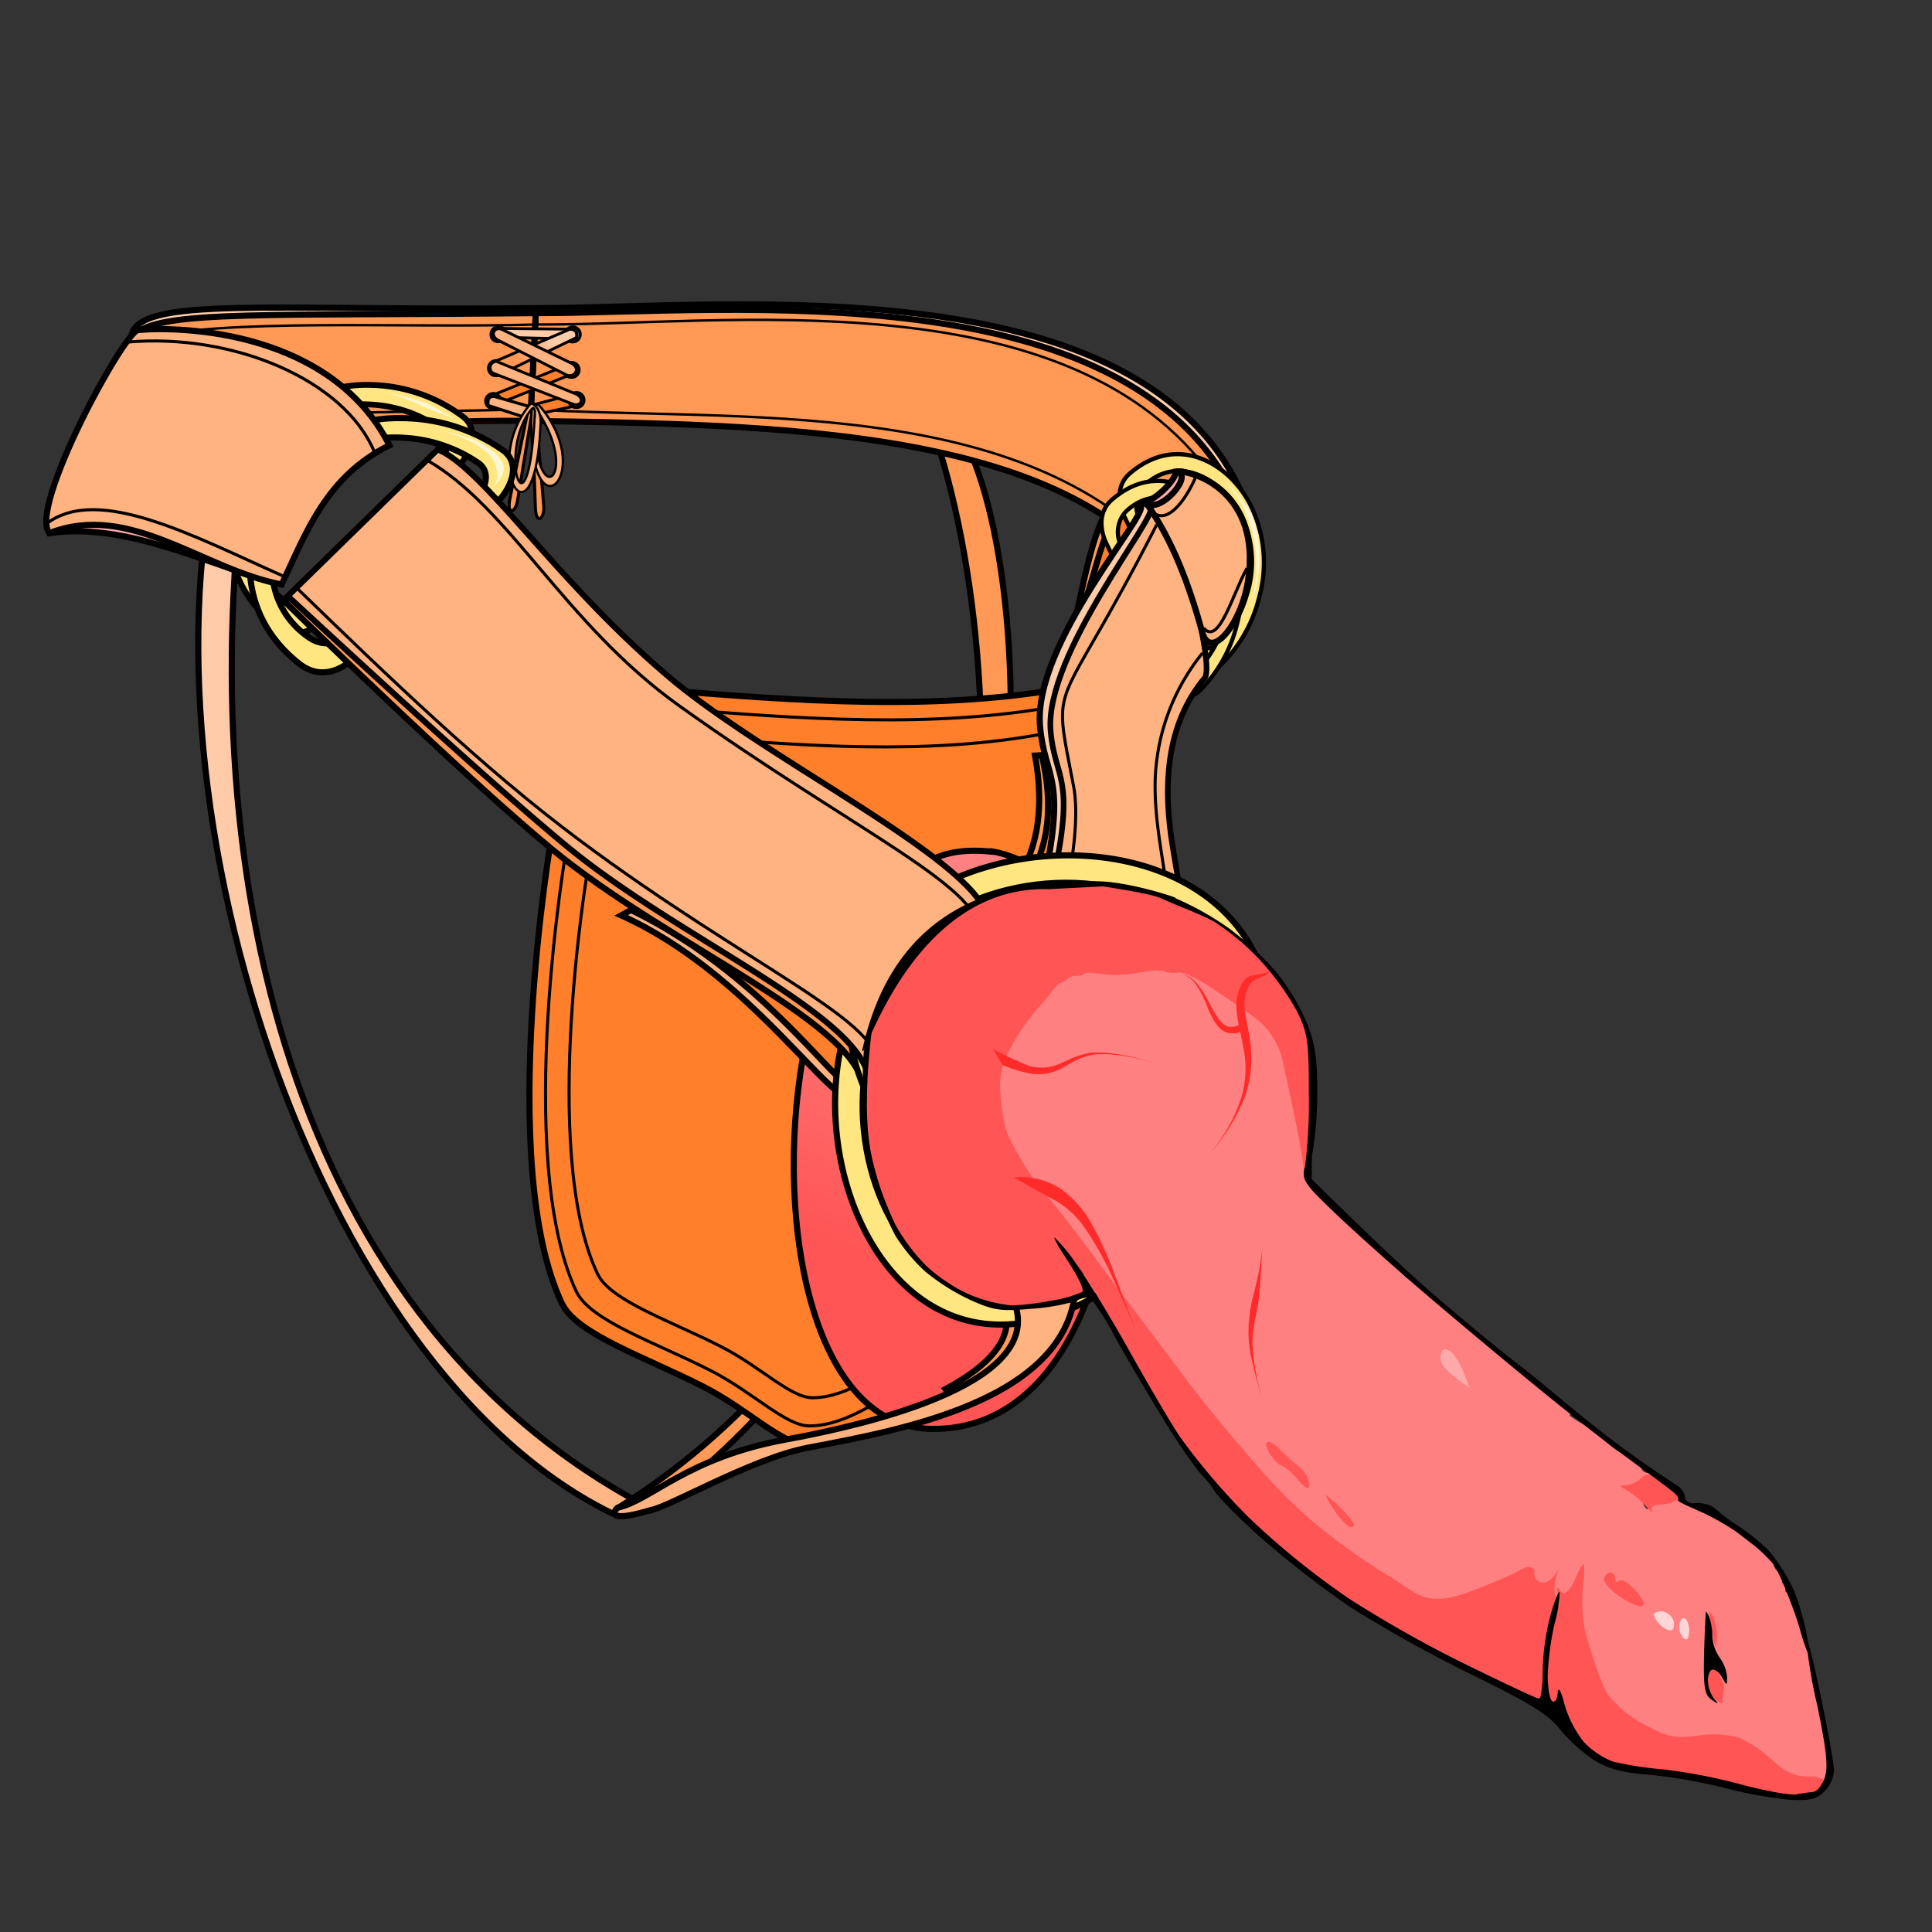 <svg xmlns="http://www.w3.org/2000/svg" xmlns:xlink="http://www.w3.org/1999/xlink" viewBox="0 0 256 256"><rect x="0" y="0" width="256" height="256" fill="#333333" stroke="none"/><defs><linearGradient id="innoGrad1" x1="25.86" y1="130.26" x2="152.5" y2="130.26" gradientTransform="matrix(1, 0, 0, -1, 0, 258)" gradientUnits="userSpaceOnUse"><stop offset="0" stop-color="#fca"/><stop offset="1" stop-color="#f95"/></linearGradient><linearGradient id="innoGrad2" x1="73.05" y1="213.05" x2="68.67" y2="210.26" xlink:href="#innoGrad1"/><linearGradient id="innoGrad3" x1="119.79" y1="89.6" x2="135.52" y2="126.71" gradientTransform="matrix(1, 0, 0, -1, 0, 258)" gradientUnits="userSpaceOnUse"><stop offset="0" stop-color="#f55"/><stop offset="1" stop-color="#ff8080"/></linearGradient></defs><path d="M71,40.83C56.73,60,22.25,55.31,17.42,44.66,17.92,39.13,35.92,41.22,71,40.83Zm0,0c25.54,0,83.11-6.53,94.7,27.47l-11.06-4.13c-11-26.91-46.71-19.45-83.05-20Z" style="fill:#fca;stroke:#000;stroke-width:0.81px;fill-rule:evenodd"/><path d="M150.59,66.18c-5-3.44-7,12-8.46,17.32L152,69.13ZM29.78,57.39c-13,46.09,11.43,124.37,52,143.46l3.42-1.48C36.84,173.5,24.36,111.19,33.47,54.62Z" style="stroke:#000;stroke-width:0.81px;fill-rule:evenodd;fill:url(#innoGrad1)"/><path d="M127.16,57.13c11.31,18.69,14.71,102.27-40.9,143-1.8.07-5.75,1.24-4.4-.31C137.59,165.11,135,87.58,123,55.16Z" style="fill:#f95;stroke:#000;stroke-width:0.81px;fill-rule:evenodd"/><path d="M71,41.49l-.73,14.28c36.35.55,78.12,1.14,89.08,28l5.16-16.14C151.2,35.46,96.53,41.52,71,41.49Z" style="fill:#f95;stroke:#000;stroke-width:0.81px;fill-rule:evenodd"/><path d="M18.09,44.11c3.74-3,17.78-2.24,52.9-2.62l-.73,14.28C34,55.3,6.38,64.38,6.56,70.64Z" style="fill:#f95;stroke:#000;stroke-width:0.81px;fill-rule:evenodd"/><path d="M155.11,74.38C135.25,52.23,98,55.89,70,54.23c-18,.52-45.31.22-56.35,3.13" style="fill:none;stroke:#000;stroke-width:0.324px;stroke-dasharray:1,0"/><path d="M159.78,62C140.29,36.85,96.05,43.1,71.15,43c-18,.52-41.79-.93-52.83,2" style="fill:none;stroke:#000;stroke-width:0.324px;stroke-dasharray:1,0"/><path d="M76.26,49.38c.11-.62-.1-1.14-.92-1.09L65,52.47c-1.19.65-.44,1.55.66,1.17Z" style="fill:#ff7f2a;stroke:#000;stroke-width:0.374px;fill-rule:evenodd"/><path d="M65.64,49.78a1,1,0,1,0-.91-1A1,1,0,0,0,65.64,49.78Z" style="fill:#4d4d4d;stroke:#000;stroke-linecap:round;stroke-linejoin:bevel;stroke-width:0.392px"/><path d="M76.83,53.66c.1-.62.28-1.57-.53-1.52L70,53.82c-1.19.64-.43,1.55.66,1.17Z" style="fill:#ff7f2a;stroke:#000;stroke-width:0.374px;fill-rule:evenodd"/><path d="M75.74,45.3a1,1,0,1,0-.85-1A.92.92,0,0,0,75.74,45.3Z" style="fill:#4d4d4d;stroke:#000;stroke-linecap:round;stroke-linejoin:bevel;stroke-width:0.378px"/><path d="M65.91,45.27a1,1,0,1,0-.85-1A.92.92,0,0,0,65.91,45.27Z" style="fill:#4d4d4d;stroke:#000;stroke-linecap:round;stroke-linejoin:bevel;stroke-width:0.378px"/><path d="M75.78,44.93c.94,0,.76-1.36,0-1.31l-9.86-.1c-1.19.65-.44,1.55.66,1.17Z" style="fill:#fca;stroke:#000;stroke-width:0.374px;fill-rule:evenodd"/><path d="M76.39,44.73c.1-.63-.11-1.14-.92-1.09L65.34,48a.93.93,0,1,0,.78,1.69Z" style="stroke:#000;stroke-width:0.374px;fill-rule:evenodd;fill:url(#innoGrad2)"/><path d="M75.59,50a1,1,0,1,0-.85-1A.92.92,0,0,0,75.59,50Z" style="fill:#4d4d4d;stroke:#000;stroke-linecap:round;stroke-linejoin:bevel;stroke-width:0.378px"/><path d="M65.84,45c-1-.74-.2-1.78.69-1.34l9.24,4.5c1.19.65.42,1.92-.68,1.54Z" style="fill:#ffb380;stroke:#000;stroke-width:0.374px;fill-rule:evenodd"/><path d="M65.26,54.14a1,1,0,1,0-.9-1A1,1,0,0,0,65.26,54.14Z" style="fill:#4d4d4d;stroke:#000;stroke-linecap:round;stroke-linejoin:bevel;stroke-width:0.394px"/><path d="M64.68,53.72c-.1-.77.09-1.25.83-1.18L70,53.82c1.09.79.4,1.89-.6,1.43Z" style="fill:#ffb380;stroke:#000;stroke-width:0.394px;fill-rule:evenodd"/><path d="M76.24,54a1,1,0,1,0-.85-1A.93.93,0,0,0,76.24,54Z" style="fill:#4d4d4d;stroke:#000;stroke-linecap:round;stroke-linejoin:bevel;stroke-width:0.378px"/><path d="M65.37,49.46a.84.84,0,0,1,.42-1.57l10.68,4.38c1.08.7.39,1.68-.6,1.26Z" style="fill:#ffb380;stroke:#000;stroke-width:0.371px;fill-rule:evenodd"/><path d="M142.1,91c-17.55,3.31-36.48,1.9-55.47.33L73.12,110.62S65.64,154,74.44,172.68c1.94,4.13,11.06,7.12,18.83,11.1,5.87,3,10.4,7.67,13.68,7.68,5.29,0,10.54-4.08,15.42-7.07,4.21-2.58,8.14-3.86,11.6-6.66,13.1-10.63,22.57-27.25,20.76-65.46Z" style="fill:#ff7f2a;stroke:#000;stroke-width:0.81px;fill-rule:evenodd"/><path d="M138.42,97.21c-15.36,2.89-31.94,1.66-48.57.28L78,114.42s-6.55,38,1.16,54.34c1.7,3.62,9.69,6.24,16.49,9.73,5.14,2.63,9.1,6.71,12,6.72,4.63,0,9.23-3.57,13.5-6.19,3.68-2.26,7.13-3.38,10.16-5.83,11.47-9.31,19.76-23.87,18.17-57.33Z" style="fill:none;stroke:#000;stroke-width:0.405px;stroke-dasharray:1,0"/><path d="M140.62,93.47C124,96.61,106,95.28,87.93,93.79L75.09,112.15S68,153.31,76.35,171.1c1.84,3.93,10.51,6.77,17.89,10.55,5.57,2.86,9.87,7.29,13,7.29,5,0,10-3.87,14.65-6.71,4-2.45,7.74-3.67,11-6.33,12.44-10.09,21.44-25.89,19.72-62.18Z" style="fill:none;stroke:#000;stroke-width:0.405px;stroke-dasharray:1,0"/><path d="M131.41,112.81C150.57,115.93,163.14,161.9,142,156c1.65,1.09,3.43,12,3.43,12-3.87,13.61-11.6,21.58-22.15,21.33-16.25-.39-21-29.33-16.48-51.41,12.05-12.58,9.19-26.67,24.59-25.07Z" style="stroke:#000;stroke-width:0.81px;fill-rule:evenodd;fill:url(#innoGrad3)"/><path d="M142.8,99.85l-5.65.27c3.32,18.32-9.57,20.33-5.93,24.8,11.77,4.16,9.23-18.24,11.58-25.07Z" style="fill:#f95;stroke:#000;stroke-width:0.81px;fill-rule:evenodd"/><path d="M132.54,125.23c-3.64-4.47,9.71-7.17,5.51-25.11l6.07,0C141.77,107,144.31,129.4,132.54,125.23Zm20.73-55.71-10.48,12.7c2.38-4.49,4.08-19.09,9.05-15.65Z" style="fill:#ff7f2a;stroke:#000;stroke-width:0.81px;fill-rule:evenodd"/><path d="M161.69,88.17c-1.39,1.28-3,0-4-1.91L149,68.48c-.84-1.72-1.13-4.18.71-5.75,6.21-5.31,12.89-1.5,15.81,3.85a17.2,17.2,0,0,1,1.3,12.67A18.72,18.72,0,0,1,161.69,88.17Zm3.5-9.3a14.25,14.25,0,0,0-.72-10.65c-2.19-4.23-8.14-8.33-12.82-3.91a3.88,3.88,0,0,0-.59,4.58L158.31,84c.74,1.53,1.95,2.51,3,1.47A15.33,15.33,0,0,0,165.19,78.87Z" style="fill:#ffe680;stroke:#000;stroke-width:0.559px;fill-rule:evenodd"/><path d="M163.91,82.7a18.75,18.75,0,0,1-5,8.89c-1.36,1.27-2.94,0-3.87-1.9L146.6,72c-.82-1.71-1.1-4.16.68-5.73,6-5.29,12.53-1.5,15.37,3.83A17.59,17.59,0,0,1,163.91,82.7Zm-1.59-.38a14.59,14.59,0,0,0-.7-10.61c-2.13-4.21-7.91-8.3-12.46-3.9a4,4,0,0,0-.57,4.57l7,15.05c.72,1.52,1.9,2.49,3,1.46A15.4,15.4,0,0,0,162.32,82.32Z" style="fill:#ffe680;stroke:#000;stroke-width:0.55px;fill-rule:evenodd"/><path d="M132.54,125.23c2.4-1.24,4.48-2.26,5.82-8.57,3-14,.06-13.46-.55-20.43-.95-11,14.52-28.13,13.32-29.19,2.59-2.62,7.26,11.41,5.76,14-13.24,15.47.06,40-11.29,51.79Z" style="fill:#fca;stroke:#000;stroke-width:0.81px;fill-rule:evenodd"/><path d="M136.1,124.06c2.22-1.15,2.38-2.52,3.62-8.35,2.75-12.94.05-12.42-.51-18.85-.88-10.12,14.34-28.59,13.23-29.57,2.39-2.42,8.62,20.11,7.24,22.48-5.2,6.17-5.66,14.39-4.25,22.7,1.79,10.57,3.66,20.59-2.43,26.45Z" style="fill:#ffb380;stroke:#000;stroke-width:0.747px;fill-rule:evenodd"/><path d="M153.27,69.52c-13.58,26.59-13.93,19.39-11,34.74,1.26,6.58-2.05,23.35-7,23.29" style="fill:none;stroke:#000;stroke-width:0.405px;stroke-dasharray:1,0"/><path d="M154.73,132c1.89-11.25-2-19.59-1.65-29a28.22,28.22,0,0,1,6.26-16.47" style="fill:none;stroke:#000;stroke-width:0.405px;stroke-dasharray:1,0"/><path d="M61.34,55.2c2.08,1.57,1.3,4.46-.61,6.64L43.39,81.65c-1.67,1.91-4.44,3.29-7,1.18-8.77-7.16-7-18.55-1.93-25A17.93,17.93,0,0,1,48.77,51,21.12,21.12,0,0,1,61.34,55.2ZM36.78,58.81c-4.07,4.89-6.46,15.31.63,20.54,2.11,1.55,4.32.58,5.63-.9L57.82,61.83c1.5-1.68,2.15-3.86.49-5.06A17.44,17.44,0,0,0,49,53.6,14.75,14.75,0,0,0,36.78,58.81Z" style="fill:#ffe680;stroke:#000;stroke-width:0.771px;fill-rule:evenodd"/><path d="M67.58,66c-.51,2.45.79,1.93,1,.3l2-12.16c.22-1.38-.38-.87-.58.09Zm3.36,1.22c.08,2.5,1.24,1.49,1.11-.15l-1-11.95c-.16-2-.59-1.69-.53.23Z" style="fill:#f95;stroke:#000;stroke-width:0.405px;fill-rule:evenodd"/><path d="M71.59,53.88c7.7,9.21-2,18-1.13.32.05-.24,0-.3,0-.3l.1-.08A.65.65,0,0,1,71.59,53.88Zm-.7.65c-.41,13.92,6.24,8.88.37,0C70.69,54.18,71.26,54.58,70.89,54.53Z" style="fill:#ffb380;stroke:#000;stroke-width:0.306px;fill-rule:evenodd"/><path d="M71.63,56.08c-.74,17.86-8.1,5.33-1.31-2.6.3,0,.64.23.91.69A3.57,3.57,0,0,1,71.63,56.08ZM70.46,54.2c-4.7,5.52-.45,18.84.43.33C70.75,53.91,70.66,54,70.46,54.2Z" style="fill:#ffb380;stroke:#000;stroke-width:0.297px;fill-rule:evenodd"/><path d="M66.64,59.66c2.24,1.61,1.4,4.57-.66,6.81L47.31,86.79c-1.8,1.95-4.78,3.38-7.58,1.21-9.44-7.34-7.57-19-2.08-25.59a19.68,19.68,0,0,1,15.45-7A23.48,23.48,0,0,1,66.64,59.66ZM53.34,58A16.22,16.22,0,0,0,40.2,63.37c-4.39,5-7,15.7.68,21.06,2.27,1.6,4.64.59,6-.92l15.92-17c1.61-1.73,2.31-4,.53-5.2A19.37,19.37,0,0,0,53.34,58Z" style="fill:#ffe680;stroke:#000;stroke-width:0.81px;fill-rule:evenodd"/><path d="M86.25,119.13l-3.94,2.16c17.19,7.73,28,25.64,31.22,24.54,1.82-11.29-10.48-19.49-27.28-26.7Z" style="fill:#ffb380;stroke:#000;stroke-width:0.81px;fill-rule:evenodd"/><path d="M87.18,118.2l-3.55,2.39c18.93,9.2,28.37,25.61,30.83,24.31,1.82-11.29-10.48-19.49-27.28-26.7Z" style="fill:#ff7f2a;stroke:#000;stroke-width:0.81px;fill-rule:evenodd"/><path d="M133.07,170.19c-1.58,1.87,5.09,6.93-7.79,13.88,2.55,3.68,12.42-8.19,14.48-14.69.6-.91-6.12-.38-6.69.81Z" style="fill:#f95;stroke:#000;stroke-width:0.81px;fill-rule:evenodd"/><path d="M144.68,167.68c-31.41,19.63-44.17-42.8-10.33-44.06,1.3.19,3-2.29,3.29-4.31-44.72-3.23-28.94,79.28,11.56,49.85Z" style="fill:#ffe680;stroke:#000;stroke-width:0.81px;fill-rule:evenodd"/><path d="M37.32,77.45C27.27,71.14,4.39,63,6.56,70.64,16.93,69.18,27.08,74.72,37.32,77.45Z" style="fill:#faa;stroke:#000;stroke-width:0.81px;fill-rule:evenodd"/><path d="M46.16,73c14.77,17.45,73.66,32.81,73.41,53.29-6.55,6.59-.64,10.79-5.11,18.63.45-9-25.55-19.37-41.34-32.41-12.47-10.3-35.41-32.81-35.41-32.81Z" style="fill:#f95;stroke:#000;stroke-width:0.81px;fill-rule:evenodd"/><path d="M51.6,59c-8.37,4.15-11,11.49-14.28,18.45-10.47-2-20.12-11-30.76-6.81C3.64,67.49,16.43,43.9,18.32,43.73c6.06-.53,25.62.19,33.28,15.27Z" style="fill:#ffb380;stroke:#000;stroke-width:0.81px;fill-rule:evenodd"/><path d="M155.82,62.48c0,.93-2,3.18-4,4.09,3.51,3.23,8.57-4.6,4-4.09Z" style="fill:#faa;stroke:#000;stroke-width:0.81px;fill-rule:evenodd"/><path d="M165.38,76.9c1.74-11.41-6.88-14.59-9.56-14.42,2.63.25-2.23,5.89-4,4.09,3.65,5.11,5.84,11.28,7.5,17.25C160.39,87.62,164.48,82.81,165.38,76.9Zm-22.82,91.95c-1.07-1.9-9-.15-9.48,1.34,8,11.15-12.2,17.49-29.07,20.58-13,2.39-17.81,8.08-22.15,9-.45.33-1.76,2.17,4.4.31,2.3-.35,13.37-6.83,20.78-8.25C120,189.38,143.18,185.2,142.56,168.85Z" style="fill:#ffb380;stroke:#000;stroke-width:0.81px;fill-rule:evenodd"/><path d="M120.15,147c-19.12-31.72,43.51-43.46,44.22-9.61-.21,1.3,2.24,3,4.25,3.37,4-44.66-78.79-30.23-50,10.74Z" style="fill:#ffe680;stroke:#000;stroke-width:0.81px;fill-rule:evenodd"/><path d="M58,59.55C64.16,62.09,73.76,77.22,89,90c14,11.72,44.1,25.79,41.86,33.18a97.2,97.2,0,0,0-15.73,20.57c.43-8.67-24.85-19.07-40-31.6-12-9.89-37-33.17-37-33.17Z" style="fill:#ffb380;stroke:#000;stroke-width:0.778px;fill-rule:evenodd"/><path d="M116,141.59c2.06-5.71-16.85-13.52-39.41-30.41C63.92,101.72,51.43,89.64,39.3,77.89" style="fill:none;stroke:#000;stroke-width:0.405px;stroke-dasharray:1,0"/><path d="M129.41,123.93c2.06-5.71-16-13.67-39.41-30.41C74.81,82.66,67.6,67.32,56.63,61" style="fill:none;stroke:#000;stroke-width:0.405px;stroke-dasharray:1,0"/><path d="M49.56,59.77c-4-9.4-18.57-15.67-32.73-14.44" style="fill:none;stroke:#000;stroke-width:0.405px;stroke-dasharray:1,0"/><path d="M6.18,69.38c6.9-5.23,19.68,1.79,31.63,7.08" style="fill:none;stroke:#000;stroke-width:0.405px;stroke-dasharray:1,0"/><path d="M159.5,83.22c2,2.4,3.83-4.51,5.72-7.91" style="fill:none;stroke:#000;stroke-width:0.405px;stroke-dasharray:1,0"/><path d="M158.52,63c-.93,2.33-3.54,6.75-5.77,4.89" style="fill:none;stroke:#000;stroke-width:0.405px;stroke-dasharray:1,0"/><path d="M162.37,63.8a16,16,0,0,1,2.85,4.45l.18.5a16.06,16.06,0,0,1,1,4.34c0,.4.06.81.08,1.21s0,.8,0,1.2,0,.8-.08,1.2-.09.8-.15,1.2a16,16,0,0,1-1.15,4,18.37,18.37,0,0,0,1.33-4,18.86,18.86,0,0,0,.42-4.86,14.56,14.56,0,0,0-.88-4.54.69.69,0,0,1-.05-.13l-.06-.13-.06-.13a.67.67,0,0,0-.06-.12,18.43,18.43,0,0,0-3.37-4.22ZM57.9,56.91a20.42,20.42,0,0,1,4,1.37,10.3,10.3,0,0,1,2.8,1.85,4.47,4.47,0,0,1,.75,1,2.89,2.89,0,0,1,.29.84l0,.11a2.75,2.75,0,0,1,.15,1.09,2.82,2.82,0,0,1-.53,1.41,9.13,9.13,0,0,0,1-1.26A2.62,2.62,0,0,0,66.78,62V61.9a.06.06,0,0,1,0,0v0a.06.06,0,0,1,0,0,2.81,2.81,0,0,0-.08-.31c0-.1-.07-.19-.12-.29l-.14-.28a2.33,2.33,0,0,0-.17-.26c-.08-.1-.15-.2-.24-.3l-.25-.27a3.45,3.45,0,0,0-.28-.26l-.29-.23A11.58,11.58,0,0,0,62,58a33.45,33.45,0,0,0-4.12-1.07Zm-7-5a30.52,30.52,0,0,1,4.92,1.84l.61.28c.85.37,3.43,1.26,4.23,1.61-.8-.35-3.15-1.76-4-2.13l-.16-.07-.16-.06-.16-.06L56,53.28a39.87,39.87,0,0,0-5.12-1.35Zm80.89,68.31c.46,0,1.83.4,2.3.4s2-.46,2.49-.5c-.5,0-2-.31-2.5-.3s-1.83.4-2.29.4Z" style="fill:#fff6d5"/><path d="M154.13,118.85A45.89,45.89,0,0,1,160.8,122a37.3,37.3,0,0,1,6.67,5.43c1.77,1.91,3.07,3.11,3.95,4.88,1.37,2.72,2.52,5.51,2.8,12.17.18,4.3-.6,8.28-.87,8.14s-.14,1.48-.14,2.19-.63.12-1,.12a1.22,1.22,0,0,1-1-.64.72.72,0,0,0-1-.33c-.39.2-.46-.12-.18-.8s.22-1-.16-.71-.65-1.45-.68-4.5a56.77,56.77,0,0,0-.47-7.17,9.92,9.92,0,0,0-2.26-4.19,45.2,45.2,0,0,0-5.33-4.37,17.8,17.8,0,0,0-5.72-2.78,45.94,45.94,0,0,0-6.11-.27c-2.16,0-4.15.41-4.51.85a3.48,3.48,0,0,1-1.61,1c-.53.13-1.28.27-1.67.32a12.91,12.91,0,0,0-3.29,2.67,32,32,0,0,0-3.95,4.82,10.62,10.62,0,0,0-1.38,4.67,16.12,16.12,0,0,0,1.7,5.79,45.57,45.57,0,0,0,3.11,5.31c.77,1.06,4,5.4,7.11,9.65s8.73,11.77,12.43,16.73,8.23,10.74,10.07,12.86a76.51,76.51,0,0,0,7.79,7.5,78.68,78.68,0,0,0,8.62,6c4,2.28,4.37,2.37,8,1.93a34.08,34.08,0,0,0,7.56-2c2-.85,3.7-1.33,3.69-1.06s.94.84,2.09,1.29c1.92.73,1.3.06,2.34-1.27l2.05-.83c-1.28,2.78-1.86,3.57-2.13,3.56s-.28.63,0,1.43c.33,1.05.24,1.32-.33,1s1,1.44.34,3.77c-.54,1.86-.29,5-.28,7s-3,2.87-3.25,2.87-4.68-2.07-9.81-4.6A160.8,160.8,0,0,1,179,212a93,93,0,0,1-12.82-10.21c-4.1-4.08-2.57-.91-9.84-11.42-1.09-1.58-4.06-6.66-6.63-11.26s-5.8-9.89-7.16-11.75a20.91,20.91,0,0,0-2.79-3.37c-.18,0,.68,1.52,1.92,3.37s2,3.59,1.76,3.84a14.9,14.9,0,0,1-4,1.14,37.73,37.73,0,0,1-5.3.66,20.32,20.32,0,0,1-5.15-1.25,21.44,21.44,0,0,1-6.11-3.86,25.17,25.17,0,0,1-4.28-5.67,42.77,42.77,0,0,1-2.56-6.92,29.67,29.67,0,0,1-.91-5.79c-.31-1.36-.33-8.05-.61-9.13s.09-2.77.48-2.77.49-.44.32-1,0-1,.32-1,.5-.44.32-1,0-1,.32-1,.5-.29.32-.65,0-.64.33-.64.49-.29.32-.64,0-.65.32-.65.61-.21.57-.48,4.37-6.59,4.9-6.59.83-.22.66-.49,1.14-1.27,2.9-2.25a48.42,48.42,0,0,1,7.24-3.22c.79-.08,4.58-.4,8.3-.6,6-.31,8.31,0,12,1.33Z" style="fill:#f55"/><path d="M153.89,128.54a3.47,3.47,0,0,0,2.21.32c.59-.16,2.69.83,4.66,2.19s5.44,3.54,6.6,4.73a10.29,10.29,0,0,1,2.52,4.41c.23,1.24,2.88,12.67,2.91,15.37,0,3.05,1.65,2.48,3.86,4.87s2.51,3.49,1.18,2.25c-1.86-1.74-2.41-2-2.4-1.13a1,1,0,0,1-1,1.13c-.67,0-1-.65-.95-2.09a4.84,4.84,0,0,0-.48-2.54,1.43,1.43,0,0,0-1.31-.16c-.44.16-.66.5-.49.77s-.27,1.06-1,1.77c-1,1-1.11,1.41-.48,1.82s.2.41-.78.2c-1.4-.3-1.46-.25-.51.42a2.64,2.64,0,0,1,1.13,1.58.73.73,0,0,1-.67.8c-.39,0-.31.35.18.81a7.37,7.37,0,0,1,1.3,3.38,8.25,8.25,0,0,0,1.77,3.86,4.75,4.75,0,0,1,1.32,3c0,1,.34,1.81.79,1.85a6.77,6.77,0,0,0,1.28,0c.27,0,.29.43,0,1.05-.4,1-.33,1,.77.16.73-.58,1-.65.76-.16a1.17,1.17,0,0,0,.52,1.44c.66.44.82,1.12.51,2.1s-.24,1.31.32,1a3.15,3.15,0,0,1,2.41.32c.89.44,1.62,1,1.61,1.29s.63.67,1.43.9a4.41,4.41,0,0,1,2.09,1.36,3.4,3.4,0,0,0,2.73.87c2-.07,2.09,0,2.09,2.5,0,1.41.29,2.57.65,2.57s.64.44.64,1a1,1,0,0,0,1,1c.53,0,1.32.68,1.76,1.51.71,1.31,1.08,1.43,2.9,1,1.45-.37,2-.83,1.77-1.5a1.78,1.78,0,0,1,.87-1.77,4.71,4.71,0,0,0,1.61-2.25c.23-.8.7-1.45,1.06-1.45s.59-1.23.53-2.74a7.35,7.35,0,0,0-1.61-4.5c-.82-1-1.21-1.77-.85-1.77s.79.44,1,1a1.35,1.35,0,0,0,1.13,1c.44,0,2,1,3.38,2.28a12.5,12.5,0,0,0,3,2.26c.27,0,3.21,2.51,4.18,3.25s3.66,2.12,3.66,2.53a.85.85,0,0,0,.91.75,1.2,1.2,0,0,1,1.13.8c.12.45-.58,1-1.55,1.21-1.66.38-1.69.44-.49,1.05.71.35-.07.82.58,1.57s.52-.91.31-1.35,1.14,0,1.14,0c-.74-4.39,4.65,2.31,6.58,2,1.66-.24,3.16,1.91,4.22,2.69a37.56,37.56,0,0,0,3.58,2.64,1.73,1.73,0,0,1,1.12,1.4,1.49,1.49,0,0,0,1,1.29c.53.18.36.63.18,1s.41.64.76.64-.12,0-.3.34,0,.64.32.64.5.29.33.65,0,.64.32.64,2.77,8.13,2.71,8.75a9.23,9.23,0,0,0,.24,2.65c.23.89.59,2.48.8,3.54s.41,2.25.55,3,.3,2.26.37,2.79a20.2,20.2,0,0,1-.23,2.6c-.07.84-.67,1.13-2.35,1.13a8.72,8.72,0,0,1-5.85-2,16.46,16.46,0,0,0-4.4-2.75,12.91,12.91,0,0,0-5.47-.29c-3.15.4-4,.23-7.06-1.42-2-1-5.74,1.76-6.58.49s-5.83-5.54-5.94-6.25,4.87-3.77,4.56-4.3-.21-3.79-.32-5.91.73-4.33.55-4.42-.62.71-1,1.77-.78,1.93-1,1.93a5.1,5.1,0,0,1-1.21-3.1,6.78,6.78,0,0,1,.69-2.83l1.08-2.64s-1.59,5.33-3.68,4.51c-1.15-.46-.58-1.55-.79-1.71-.94-.72-1.66.21-3.69,1.06s-5.84,2.55-8,2.81c-3.67.44-4.34-1.13-8.32-3.41a87.29,87.29,0,0,1-8.92-6.43,70.53,70.53,0,0,1-7.42-7.32c-1.84-2.13-6.3-7.23-10-12.19s-9.81-13-12.94-17.25-6.37-8.06-7.14-9.12a48,48,0,0,1-3.11-5.31c-.94-1.87-1.21-5.84-1.21-7.17a10.73,10.73,0,0,1,1.37-4.67,29.66,29.66,0,0,1,3.54-5.2c1.42-1.42,2.61-3.35,3-3.4s1.14-.81,1.67-.94,1.25.06,1.61-.34,3.26.35,5.2.15,4.21-.81,4.83-.47Z" style="fill:#ff8080"/><path d="M173.36,158.43a12,12,0,0,1,.12,4l-.3,3.14c-1.49-2.71-2.14-3.36-2.4-3.2A.59.59,0,0,1,170,162c-.17-.36.14-.86.71-1.13a1.24,1.24,0,0,0,.64-1.61,1,1,0,0,1,.62-1.43,1.2,1.2,0,0,1,1.42.56Z" style="fill:#faa"/><path d="M176.05,161.07c.07.36.25,1.59.4,2.74.19,1.4,0,2.08-.52,2.06s-.53.27.16,1c.86.91.84,1-.16,1s1.35-1,2.33,1.9c.57,1.68,1.19,3.78,1.38,4.66a3.49,3.49,0,0,0,1.22,2.09,2.65,2.65,0,0,1,.87,2.1c0,1.28-2.17,2.66-1.14,2.41a4.54,4.54,0,0,1,2.89.64c.89.53,1.61.68,1.61.32s.58-.06,1.29.64a4.78,4.78,0,0,0,2.9,1.29c.88,0,1.61.36,1.63.81s1.1,1.61,2.41,2.59,2.8,1.62,3.35,1.39c.8-.34.83-.23.16.62-.5.65-.56,1.14-.16,1.35a.74.74,0,0,0,1-.32,1.09,1.09,0,0,1,1.29-.33q1,.33,1-1c0-1.07.22-1.18,1.29-.64s1.36.41,1.61-.33a2.59,2.59,0,0,0,0-1.61c-.18-.35,0-.64.32-.64s.64,1.16.64,2.58-.29,2.57-.64,2.57-.83.65-1.06,1.45-1.28,4.49-1.93,4.93a1.77,1.77,0,0,0-.87,1.77c.22.67-.33,1.13-1.77,1.5-1.82.47-2.2.35-2.9-1-.44-.83-1.24-1.51-1.77-1.51a1,1,0,0,1-1-1c0-.53-.29-1-.65-1s-5.47.91-5.47-.5c0-2.49-.06-2.57-2.09-2.5a3.4,3.4,0,0,1-2.73-.87c-.36-.52-1.74-3.68-2.54-3.91s-1.44-.64-1.43-.9-.71-.85-1.61-1.29a3.12,3.12,0,0,0-2.4-.32c-.57.35,1.8-1.58,2.13-2.63s-3.1,2.47-3.75,2a1.17,1.17,0,0,1-.52-1.45c.27-.48,0-.42-.76.16-1.1.88-1.17.86-.77-.16.24-.62.22-1.09,0-1a5.51,5.51,0,0,1-1.29,0c-.44,0-1.47-2.85-1.46-3.83a4.8,4.8,0,0,0-1.32-3.05c-.74-.71-2.22-7.75-2.46-9.17a7.37,7.37,0,0,0-1.3-3.38c-.49-.46-.57-.8-.18-.8a.74.74,0,0,0,.67-.81c0-.44,4.91-3.13,4.39-3.48-.74-.5-.55-.64.83-.64,1.21,0,.67-1.64,1.32-.54l1,1.61c.27-2.25,2.28-3.73,2.81-3.73s3.37,7.13,3.51,6.51.3-.83.36-.48Z" style="fill:#ff8080"/><path d="M175.34,159.08c.85.88,4.68,4.56,4.93,4.49s2.24,1.64,3.88,3.41,2.74,2.93,2.51,2.4.45,0,1.52,1.28,4.31,3.55,5.58,5-.28,0-.71-.71,2.75,1.77,4.07,3.18,2.81,1.83,4.24,3.42c1.82,2,6.91,4.6,6.77,5.73-.1.88-10.76,10.39-10.8,10.66s-.66.19-1.36-.16c-1.08-.54-1.29-.43-1.29.64,0,.86-.32,1.18-1,1a1.05,1.05,0,0,0-1.28.32.73.73,0,0,1-1,.32c-.4-.2-.34-.7.16-1.35.67-.85.64-1-.16-.62-.56.24-2.58-4.55-4-5.59s-2.06-1.81-2.07-2.25-.75-.8-1.63-.8a4.78,4.78,0,0,1-2.9-1.29c-.7-.71-1.28-1-1.28-.65s-1.07-.13-2-.66a4.54,4.54,0,0,0-2.89-.64c-1,.25-1.29,0-1.29-1.29a2.07,2.07,0,0,0-1-1.93,1.38,1.38,0,0,1-.82-1.45,3,3,0,0,0-.29-1.77A27.11,27.11,0,0,1,170,176c-.94-2.86-.93-3,.12-3s1-.08.16-1c-.68-.72,2.36-10,2.93-10s.73-.71.56-2.22a10.18,10.18,0,0,1-.11-2.26,15.15,15.15,0,0,1,1.7,1.59Z" style="fill:#ff8080"/><path d="M192.69,179.57a11.66,11.66,0,0,1,1.36,2.57l.69,1.77c-3-2-3.86-3.14-3.86-3.86s.26-1.29.57-1.29A2.14,2.14,0,0,1,192.69,179.57Z" style="fill:#faa"/><path d="M169.72,192.17a31.47,31.47,0,0,0,2.41,2.2,3.58,3.58,0,0,1,1.36,2.25c0,.9-.33.78-1.61-.65a6.9,6.9,0,0,0-2.07-1.79c-.26,0-.83-.52-1.26-1.13a4.56,4.56,0,0,1-.81-1.58.41.41,0,0,1,.46-.43,4.25,4.25,0,0,1,1.52,1.13Zm50.7,4.52c1.07.93,2.27,1.67,2,1.95a5.1,5.1,0,0,1-2.43.73c-.94,0-1.32.27-1.07.79s-.16.19-.81-.56a10.79,10.79,0,0,0-2.47-2.07c-1.12-.62-1.14-.71-.16-.73a3.51,3.51,0,0,0,2-.92c.79-.77,1.2-.65,2.88.81Zm-42.71,3.18c1,1,1.79,2,1.72,2.25s-.42.3-.77.13a9.13,9.13,0,0,1-1.92-2.25,7,7,0,0,1-1.09-1.93A15.42,15.42,0,0,1,177.71,199.87Z" style="fill:#f55"/><path d="M209.82,209.65a21.21,21.21,0,0,0,.16,6.27c.58,2.3,2.21,7.29,3,8.52a15.37,15.37,0,0,0,5,4.12c3.09,1.65,3.87,1.81,7,1.42a13.09,13.09,0,0,1,5.47.28,17.53,17.53,0,0,1,4.34,2.92c1.79,1.63,3,2.2,4.67,2.2,1.24,0,2.25.29,2.25.65a1.15,1.15,0,0,1-.48.91,11.9,11.9,0,0,1-3,1.28c-1.29.23-3.95-.51-7.63-1.5a70.47,70.47,0,0,0-10.4-1.88,39.78,39.78,0,0,1-6.19-.93,15.19,15.19,0,0,1-4.72-2.88c-1.07-1.12-1.65-3.54-2.08-5.2s-.78-2.34-.8-1.55-.33,1.31-.69,1.13-.64-1.55-.63-3.06a63.74,63.74,0,0,1,.29-7.15c.27-1.3.7-2.24,1-2.09s.32-.52.11-1.49c-.28-1.32-.21-1.52.28-.81s1.27,0,2.05-1.81c.53-1.23,1-2,1.08-1.6A11.69,11.69,0,0,1,209.82,209.65Zm4.21-.49c0,.45.2.59.48.32s1.11.14,1.86.92a7,7,0,0,1,1.45,1.93c.05.29-.2.53-.56.53a9.59,9.59,0,0,1-2.79-1.44c-1.18-.8-2.05-1.81-1.93-2.26a1,1,0,0,1,.86-.8A.72.72,0,0,1,214,209.16Z" style="fill:#f55;fill-rule:evenodd"/><path d="M227.1,214.44a7.52,7.52,0,0,1,.38,2.77c-.06,1.38-.18,1.21-.57-.81a14.71,14.71,0,0,1-.39-2.76c.07-.1.33.26.58.8Z" style="fill:#f55"/><path d="M221.62,214.48a1.42,1.42,0,0,1,0,1.45c-.26.26-.92,0-1.48-.49a3.16,3.16,0,0,1-1-1.45c0-.27.47-.48,1-.48A1.79,1.79,0,0,1,221.62,214.48Zm1.72,0a2.5,2.5,0,0,1,.47,1.83c-.06.92-.31,1.14-.79.7a2.25,2.25,0,0,1-.47-1.84C222.68,214.56,223,214.24,223.34,214.52Z" style="fill:#ffd5d5"/><path d="M228.06,222.35a3.39,3.39,0,0,1,.34,1.93,5.31,5.31,0,0,0-.17,1.29c0,.27-.43.05-1-.48a3.74,3.74,0,0,1-1-2.42c0-.79.31-1.44.65-1.44s.87.5,1.17,1.12Z" style="fill:#f55"/><path d="M115.64,135.58c-1.67,12.85-.19,17.58.37,19.7a42.77,42.77,0,0,0,2.56,6.92,25.17,25.17,0,0,0,4.28,5.67,21.44,21.44,0,0,0,6.11,3.86,20.32,20.32,0,0,0,5.15,1.25,37.73,37.73,0,0,0,5.3-.66,14.9,14.9,0,0,0,4-1.14c.26-.25-.53-2-1.76-3.84s-2.1-3.37-1.92-3.37a20.91,20.91,0,0,1,2.79,3.37c1.36,1.86,4.58,7.15,7.16,11.75s5.55,9.66,6.63,11.26a91.29,91.29,0,0,0,9.15,10.72A105.93,105.93,0,0,0,179,212a160.8,160.8,0,0,0,15.12,8.51c5.13,2.53,9.55,4.59,9.81,4.6s.48-1.67.48-3.7a31.5,31.5,0,0,1,1-7.24c.55-2,1.11-3.39,1.25-3.22a16.73,16.73,0,0,1-.67,4.19,37.77,37.77,0,0,0-.91,6.91c0,1.68.28,3.2.63,3.38s.66-.33.69-1.13.4-.42.82,1.22a14.54,14.54,0,0,0,2.67,5.33,10.87,10.87,0,0,0,3.86,2.58,45.25,45.25,0,0,0,6.44,1,72.57,72.57,0,0,1,10.45,2c3.28.88,6.61,1.48,7.4,1.33s1.81-.29,2.25-.32,1.11-.84,1.47-1.82c.51-1.36.29-3.6-1-9.81a61.84,61.84,0,0,1-1.43-8.68c.12-.36,1,3.12,1.95,7.72s1.74,9,1.74,9.81a4.61,4.61,0,0,1-1.29,2.73c-1,1-2,1.25-4.66,1.08a54.7,54.7,0,0,1-8.53-1.56,68.21,68.21,0,0,0-10-1.74c-3.65-.29-5.45-.79-7.4-2a22.15,22.15,0,0,1-4.5-4.1c-1.52-1.93-4.06-3.49-11.91-7.31A179.78,179.78,0,0,1,179,213a131.14,131.14,0,0,1-12.06-9.37c-3.45-3.05-6.07-5.92-6.07-6.19a14.35,14.35,0,0,0-1.87-2.25,80.3,80.3,0,0,1-5-7.4c-1.86-3-4.65-7.75-6.21-10.55a35.27,35.27,0,0,0-3.32-5.3,2.92,2.92,0,0,0-1.77.41,26.23,26.23,0,0,1-5.95,1.06c-4.12.38-5.08.24-8.2-1.17a27.74,27.74,0,0,1-6-3.8,23.07,23.07,0,0,1-3.95-4.78,44.22,44.22,0,0,1-2.87-7.07c-.76-2.48-2.31-15.41-.71-19.92C116.13,134.9,116.18,133.85,115.64,135.58Z"/><path d="M226.54,214.47a8,8,0,0,1,.36,2.41,5.38,5.38,0,0,0,.95,2.74,5.21,5.21,0,0,1,1,2.57c0,1.18-.05,1.19-.62.16-.34-.62-.91-1.12-1.27-1.12s-.65.65-.65,1.44a4.13,4.13,0,0,0,.8,2.39c.7.79.65.82-.31.16s-1.1-1.64-1-6.24c.09-3,.21-5.47.26-5.47a3.12,3.12,0,0,1,.49,1Z"/><path d="M138.91,117.82c-18.32-.5-24.65,23.79-24.65,21.31,5.87-26.87,31.43-21.85,34.62-21.82ZM155.7,119a38.65,38.65,0,0,1,7.2,4.05,41.37,41.37,0,0,1,6.28,5.83,29.93,29.93,0,0,1,4,6.7c1.09,2.76,1.39,4.8,1.36,9.33a46.88,46.88,0,0,1-.72,8.36l0,3c8.15,8,12.92,12.5,16.63,15.68s8.64,7.26,10.94,9,7.62,6.36,12,9.69,8.51,6,9,6.31a2.23,2.23,0,0,1,.88,1.45c0,.44.53.8,1.15.79a4.7,4.7,0,0,1,2.25.32c.58.23,1.47,1.29,3.06,2.29a30.25,30.25,0,0,1,4.62,3.63,24.43,24.43,0,0,1,3.37,5.35,34.58,34.58,0,0,1,2.1,8.53c0,.54-.74-1.27-1.29-3.3-.64-2.37-2.74-7.71-3.56-8.77a25.66,25.66,0,0,0-4.5-4,34.17,34.17,0,0,0-5.72-3.21c-1.5-.61-2.59-1.18-2.42-1.27s0-.54-.48-1-6.31-4.48-13.15-9.9c-6.68-5.28-16.08-13.21-20.15-16.69s-9.36-8.23-11.76-10.53c-4.06-3.89-4.34-4.33-3.86-6.12a67.57,67.57,0,0,0,.5-9.65c0-7-.16-8-1.6-10.93a35.89,35.89,0,0,0-4.83-6.68,32.58,32.58,0,0,0-6.11-5.13c-1.59-.91-4.87-2.1-7.08-3.12-2-.89-10.83-1.91-10.14-2.07,3.11-.75,10.12,1.27,12.07,2Z"/><path d="M132.34,140.31l.51.8a16.07,16.07,0,0,0,3.36,1.08,7.17,7.17,0,0,0,2.43.07l.47-.1a3.81,3.81,0,0,0,.45-.13l.45-.16.43-.2c.53-.26,1-.56,1.53-.85l.41-.23.43-.2.43-.19.45-.16a5.5,5.5,0,0,1,.58-.16l.59-.13.59-.08.6,0a23.63,23.63,0,0,1,8.32,1.72,27.11,27.11,0,0,0-8.32-1.92c-.21,0-.41,0-.62,0s-.41,0-.62,0-.41,0-.61.09l-.61.13a10.69,10.69,0,0,0-1.84.66c-.58.26-1.05.5-1.57.7l-.4.14c-.13,0-.27.08-.41.12l-.41.08-.42.05a6.78,6.78,0,0,1-2.14-.18,47.58,47.58,0,0,1-4.81-2.26ZM139.71,159a12,12,0,0,1,4.11,3.82,42.21,42.21,0,0,1,3.57,6.39c1.21,2.59,2.91,6.61,3.55,8.14-.84-2-2-5.14-3.17-8.3a49,49,0,0,0-3.07-6.8,13.78,13.78,0,0,0-4.13-4.7,9.71,9.71,0,0,0-6.24-1.54s3.5,2,5.38,3Zm28.34-30.49c-.12.21.09.25-.27.38a4.44,4.44,0,0,1-.93.2,6.13,6.13,0,0,0-1,.18,2.3,2.3,0,0,0-.49.2l-.13.08-.11.08-.11.1a.52.52,0,0,0-.1.11,5.11,5.11,0,0,0-.33.48c-.1.17-.18.35-.26.52a5.2,5.2,0,0,0-.21.55,5.29,5.29,0,0,0-.15.57,7.35,7.35,0,0,0-.07,2.23,20.8,20.8,0,0,0,.35,2.12c.12.62.36,1.55.56,2.73a13.69,13.69,0,0,1-.23,6.1,21.29,21.29,0,0,1-4.69,8.16,25,25,0,0,0,5.08-8,14.88,14.88,0,0,0,.78-6.33c0-.24,0-.48-.07-.71l-.09-.71c0-.24-.07-.48-.11-.71s-.09-.47-.13-.71c-.11-.54-.28-1.34-.37-2a7,7,0,0,1,0-1.94,4.27,4.27,0,0,1,.69-1.79.92.92,0,0,1,.17-.25,1.5,1.5,0,0,1,.3-.24,6.74,6.74,0,0,1,.85-.4,5,5,0,0,0,.9-.43c.35-.22.09-.3.21-.51Z" style="fill:#ff2a2a"/><path d="M164.65,136.14l-.23-.44a2.85,2.85,0,0,1-1.29.37,1.52,1.52,0,0,1-.94-.33,3.71,3.71,0,0,1-.89-1l-.22-.34-.21-.35-.21-.36-.19-.36a15.85,15.85,0,0,0-1.86-3,4,4,0,0,0-1.25-1,2.54,2.54,0,0,0-.38-.16l-.39-.11-.41-.06h-.42a2.77,2.77,0,0,1,.41,0,2.93,2.93,0,0,1,.41.07,2.43,2.43,0,0,1,.38.13,2.53,2.53,0,0,1,.37.18,3.86,3.86,0,0,1,1.13,1.06,15.07,15.07,0,0,1,1.56,3.06c0,.13.11.26.17.39s.11.26.17.39l.19.38c.06.13.13.25.2.38a4.63,4.63,0,0,0,.93,1.24,2.38,2.38,0,0,0,1.39.64,3.3,3.3,0,0,0,1.81-.41Zm2.66,28.74a36.71,36.71,0,0,1-1.12,6.28c-.19.75-.33,1.29-.4,1.66,0,.21-.07.42-.1.63s-.07.41-.09.62,0,.42-.07.63l-.06.63a16.45,16.45,0,0,0,.24,4.13,57.35,57.35,0,0,0,1.6,6,31.91,31.91,0,0,1-1.27-6.09c0-.34,0-.67-.06-1s0-.67,0-1,0-.67.08-1,.09-.66.15-1c.16-.95.36-1.82.47-2.43.07-.34.14-1,.21-1.71.17-1.76.3-4.85.41-6.4Z" style="fill:#ff2a2a"/></svg>